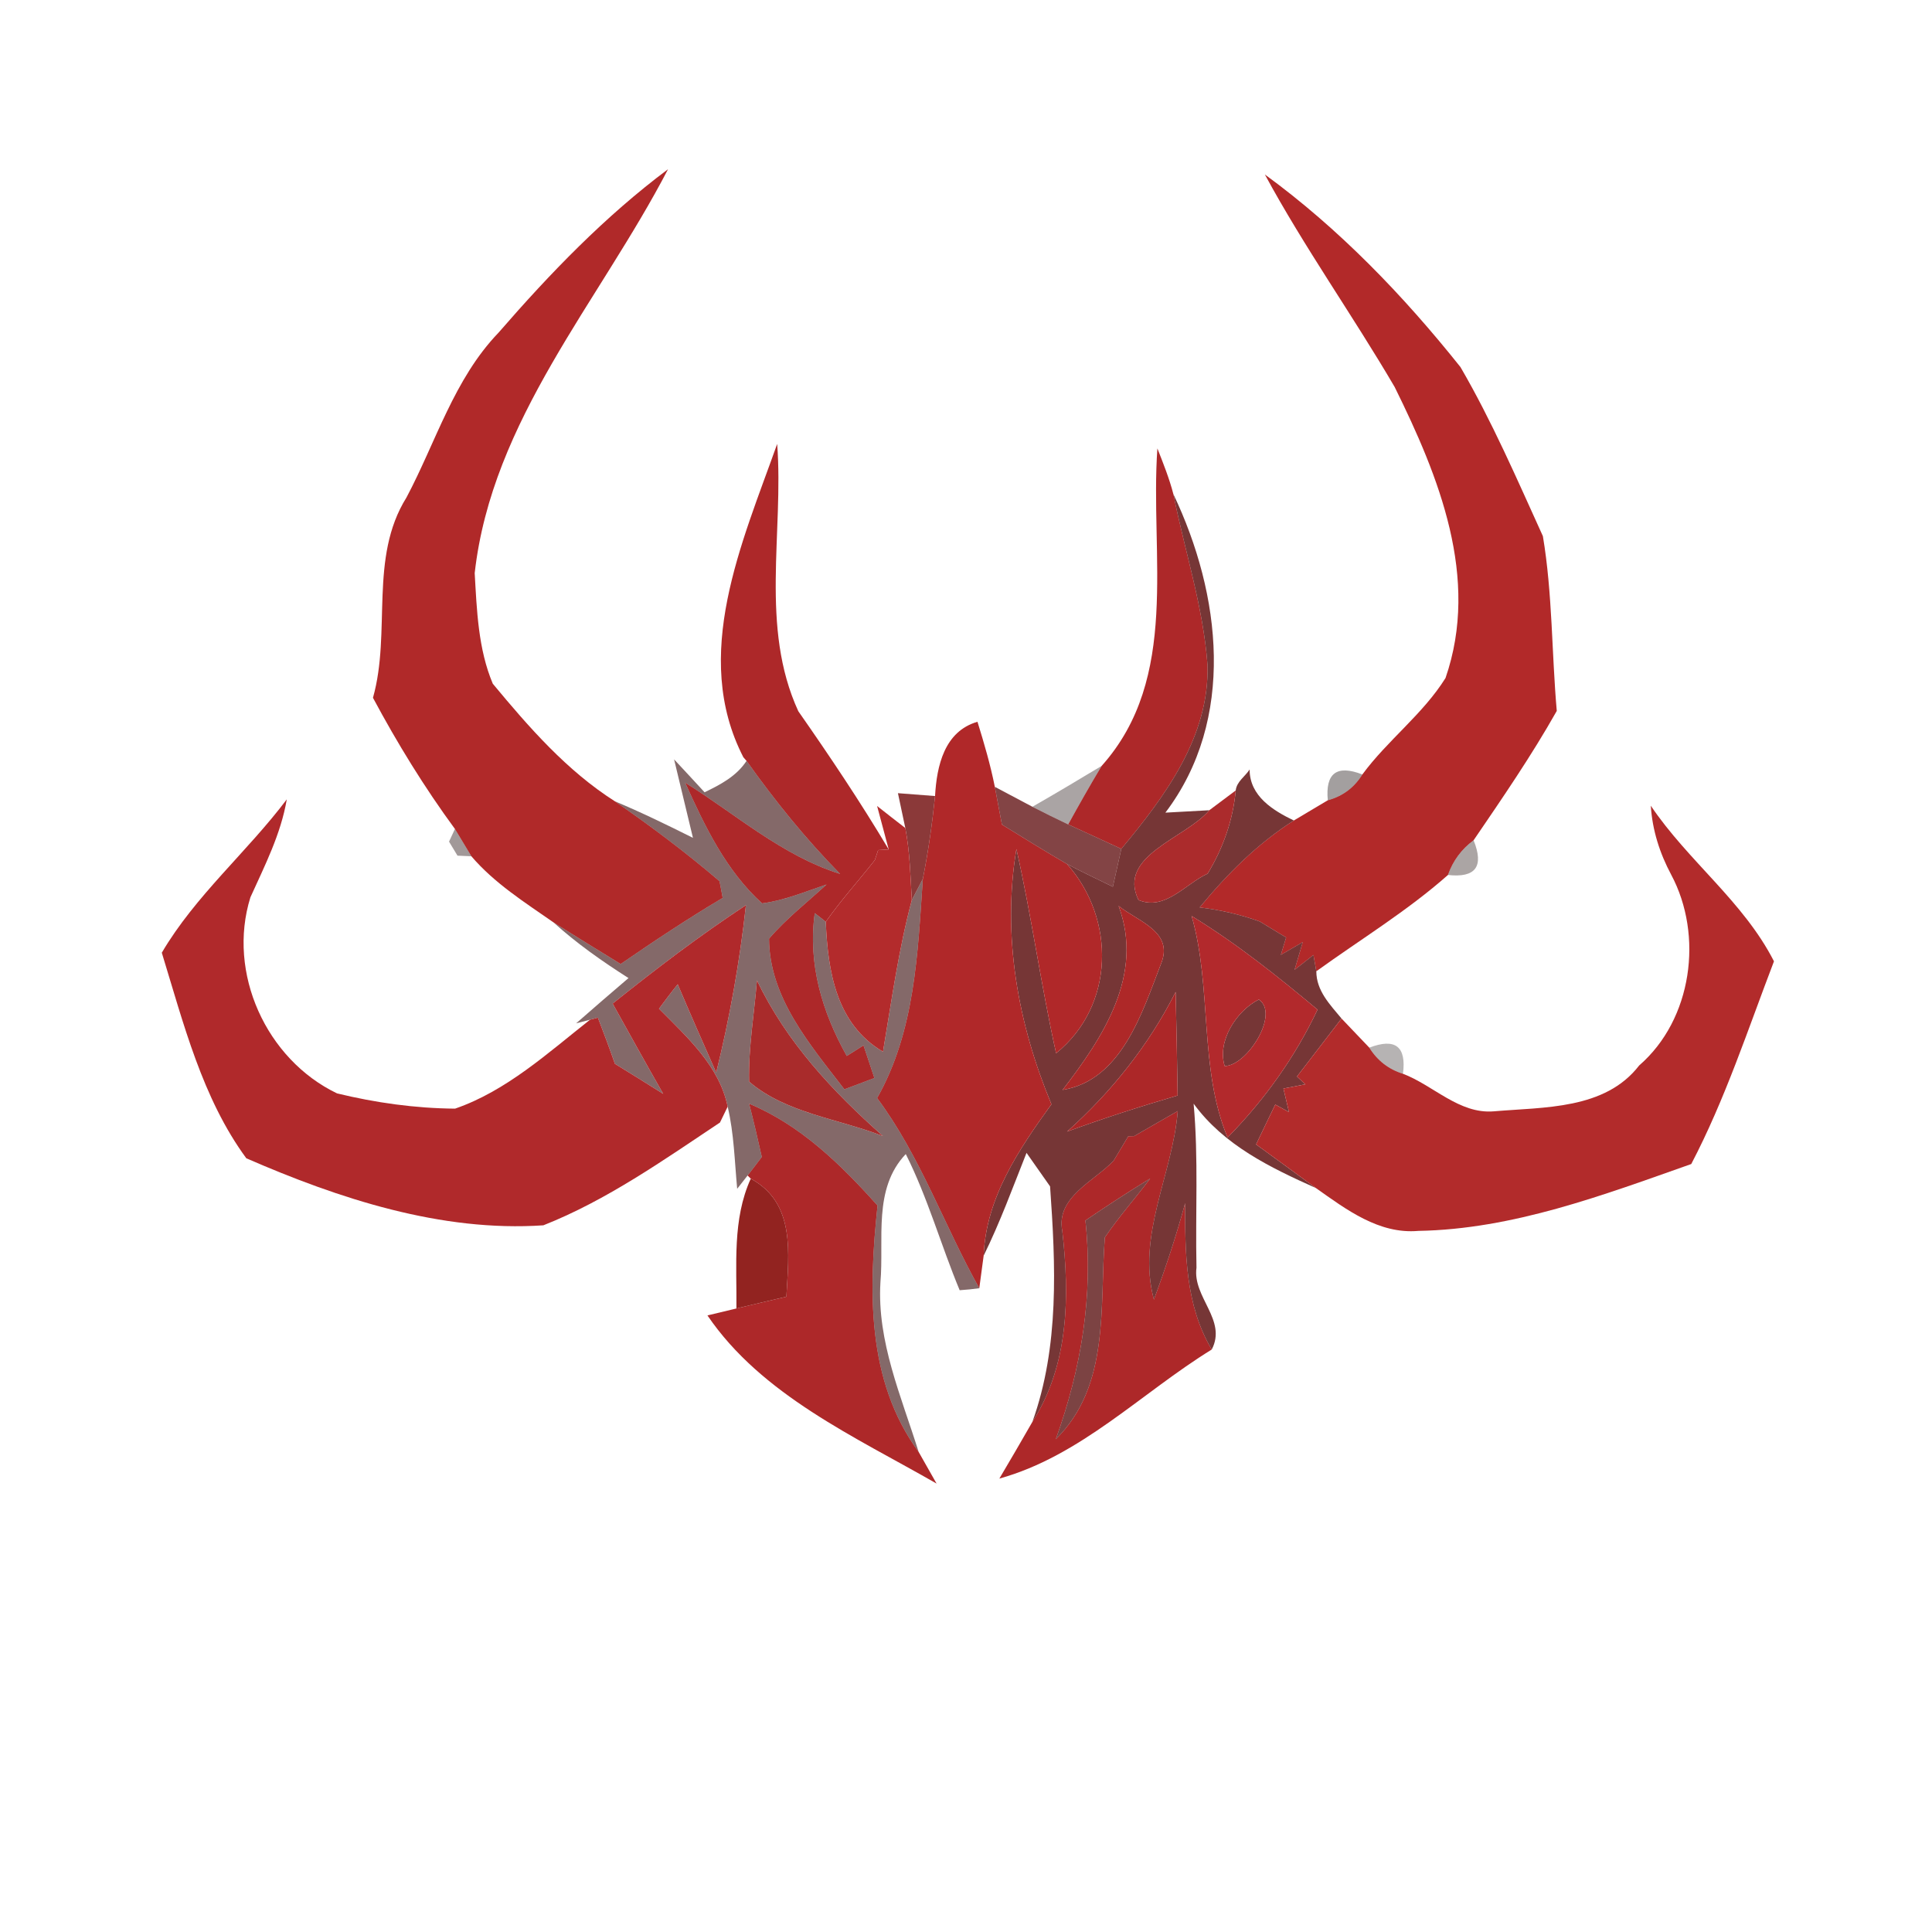 <svg width="128pt" height="128pt" viewBox="0 0 128 128" xmlns="http://www.w3.org/2000/svg">
    <path fill="#b02929" d="M33.02 22.05c3.42-3.94 7.05-7.71 11.24-10.84-4.55 8.76-11.67 16.6-12.81 26.76.14 2.45.23 5.04 1.2 7.33 2.39 2.88 4.9 5.76 8.09 7.79 2.39 1.65 4.72 3.4 6.93 5.29.06.28.16.84.21 1.11-2.31 1.37-4.55 2.86-6.76 4.38-1.49-.92-2.97-1.82-4.45-2.76-1.91-1.33-3.92-2.6-5.44-4.38l-1.09-1.81c-2.02-2.75-3.82-5.68-5.43-8.69 1.23-4.36-.28-9.27 2.22-13.27 1.95-3.67 3.15-7.85 6.09-10.91z"/>
    <path fill="#b22929" d="M83.8 11.56c4.92 3.59 9.18 8.02 12.96 12.76 2.09 3.59 3.74 7.42 5.46 11.2.64 3.81.58 7.73.92 11.58-1.67 2.96-3.6 5.77-5.51 8.57-.8.59-1.37 1.36-1.7 2.3-2.7 2.39-5.8 4.27-8.72 6.38l-.19-1.08-1.25.98.54-1.83-1.45.84.35-1.15c-.44-.26-1.31-.8-1.75-1.06-1.29-.46-2.61-.77-3.98-.93 1.81-2.2 3.83-4.23 6.24-5.76.56-.34 1.69-1 2.25-1.34.99-.27 1.75-.84 2.29-1.71 1.67-2.27 4.01-3.99 5.51-6.39 2.29-6.63-.44-13.35-3.37-19.28-2.78-4.75-5.98-9.24-8.6-14.08z"/>
    <path d="M49.25 50.17c-3.48-6.76-.08-14.22 2.24-20.76.44 5.89-1.16 12.14 1.4 17.71 2.09 2.99 4.12 6.02 5.99 9.16l-.7.04-.22.66c-1.07 1.37-2.25 2.66-3.25 4.09-.18-.15-.55-.43-.73-.57-.47 3.36.5 6.57 2.12 9.46l1.11-.7.72 2.16c-.5.19-1.49.57-1.99.75-2.25-2.94-4.97-6.05-4.99-9.98 1.14-1.33 2.53-2.41 3.81-3.59-1.4.47-2.79 1.06-4.27 1.25-2.39-2.16-3.8-5.12-5.1-8 3.37 2.1 6.41 4.83 10.27 6.05-2.28-2.32-4.32-4.84-6.2-7.49l-.21-.24zm27.43-20.46c.39.99.79 1.99 1.06 3.03.75 3.77 1.98 7.46 2.26 11.31.14 4.75-2.82 8.72-5.71 12.19-1.18-.54-2.35-1.08-3.52-1.62.72-1.31 1.45-2.6 2.22-3.88 5.22-5.84 3.19-13.95 3.69-21.03zM49.63 73.12c3.42 1.43 6.08 4.03 8.51 6.75-.59 5.57-.76 11.57 2.72 16.32.3.52.89 1.58 1.19 2.1-5.4-3.1-11.59-5.86-15.18-11.14.48-.12 1.44-.35 1.92-.46 1.1-.27 2.21-.52 3.31-.78.15-2.85.63-6.2-2.36-7.82l-.21-.21c.24-.31.71-.92.94-1.23-.26-1.18-.54-2.36-.84-3.53zm25.51 2.15c.96-.55 1.92-1.11 2.89-1.66-.34 4.2-2.73 8.23-1.58 12.49.78-2.11 1.48-4.23 2.07-6.39-.01 3.31.01 6.76 1.76 9.7-4.66 2.87-8.67 7.05-14.07 8.55.74-1.25 1.47-2.5 2.19-3.76 2.42-3.78 2.47-8.33 1.98-12.64-.44-2.25 2.12-3.3 3.4-4.66.25-.41.73-1.22.97-1.62l.39-.01m1.06 2.81c-1.45.89-2.88 1.82-4.29 2.78.54 4.95-.28 9.83-1.96 14.49 3.61-3.54 2.89-8.81 3.25-13.37.92-1.36 2.02-2.59 3-3.9z" fill="#ad2829"/>
    <g fill="#611717">
        <path opacity=".86" d="M77.74 32.74c3.16 6.63 4.16 14.91-.53 21.1l2.91-.16c-1.56 1.86-6.13 3-4.69 5.95 1.77.73 3.11-1.08 4.58-1.75 1.02-1.68 1.68-3.54 1.86-5.51.06-.59.63-.93.92-1.39 0 1.77 1.56 2.72 2.93 3.38-2.41 1.53-4.43 3.56-6.24 5.76 1.37.16 2.69.47 3.98.93.44.26 1.31.8 1.75 1.06l-.35 1.15 1.45-.84-.54 1.83 1.25-.98.19 1.08c0 1.29.9 2.2 1.67 3.13-.98 1.28-1.97 2.56-2.95 3.84l.55.52-1.45.28.37 1.56-.91-.5c-.43.88-.85 1.76-1.27 2.64 1.33.96 2.64 1.93 3.96 2.89-3.01-1.35-6.09-2.83-8.1-5.59.33 3.62.11 7.25.19 10.87-.27 1.96 2.04 3.46 1.01 5.42-1.75-2.94-1.77-6.39-1.76-9.7-.59 2.16-1.29 4.28-2.07 6.39-1.15-4.26 1.24-8.29 1.58-12.49-.97.55-1.93 1.11-2.89 1.66l-.39.01c-.24.4-.72 1.21-.97 1.62-1.28 1.36-3.84 2.41-3.4 4.66.49 4.31.44 8.86-1.98 12.64 1.79-5 1.54-10.38 1.17-15.6-.39-.55-1.17-1.66-1.56-2.22-.91 2.29-1.75 4.6-2.84 6.81.15-3.83 2.33-7.04 4.49-10.03-2.22-5.33-3.28-11.16-2.32-16.91 1.01 4.48 1.63 9.04 2.63 13.53 3.89-3.14 3.96-8.89.73-12.53 1 .52 2.02 1.01 3.03 1.5.14-.62.42-1.88.56-2.51 2.89-3.47 5.85-7.44 5.71-12.19-.28-3.85-1.51-7.54-2.26-11.31m-3.63 27.28c1.7 4.58-1.03 8.7-3.71 12.19 3.9-.64 5.27-5.12 6.51-8.33.9-2.15-1.5-2.82-2.8-3.86m4.84.67c1.37 4.79.47 10.09 2.38 14.67 2.44-2.48 4.47-5.32 5.96-8.47-2.66-2.22-5.37-4.39-8.34-6.2M70.7 74.97c2.41-.88 4.86-1.67 7.32-2.39-.03-2.29-.08-4.58-.13-6.86-1.78 3.52-4.25 6.62-7.19 9.25z"/>
        <path opacity=".86" d="M83.4 66.22c1.4.94-.77 4.39-2.26 4.41-.52-1.66.79-3.67 2.26-4.41z"/>
    </g>
    <path fill="#b02829" d="M61.95 52.74c.11-2 .62-4.29 2.81-4.92.44 1.42.86 2.85 1.15 4.31.12.63.35 1.88.47 2.5 1.43.89 2.87 1.77 4.32 2.62 3.23 3.64 3.16 9.39-.73 12.53-1-4.49-1.62-9.05-2.63-13.53-.96 5.75.1 11.58 2.32 16.91-2.16 2.99-4.34 6.2-4.49 10.03l-.29 2.16c-2.34-4.17-3.9-8.75-6.77-12.6 2.51-4.43 2.69-9.57 3.03-14.52.36-1.81.62-3.65.81-5.49z"/>
    <path fill="#390d0d" opacity=".62" d="M49.46 50.41c1.88 2.65 3.92 5.17 6.2 7.49-3.86-1.22-6.9-3.95-10.27-6.05 1.3 2.88 2.71 5.84 5.1 8 1.48-.19 2.87-.78 4.27-1.25-1.28 1.18-2.67 2.26-3.81 3.59.02 3.93 2.74 7.04 4.99 9.98.5-.18 1.49-.56 1.99-.75l-.72-2.16-1.11.7c-1.62-2.89-2.59-6.1-2.12-9.46.18.14.55.42.73.57.14 3.3.69 6.78 3.79 8.61.57-3.37 1.03-6.75 1.91-10.05l.73-1.4c-.34 4.95-.52 10.09-3.03 14.52 2.87 3.85 4.43 8.43 6.77 12.6-.43.06-.87.1-1.3.13-1.24-2.98-2.11-6.12-3.57-9.02-2.19 2.3-1.43 5.64-1.68 8.51-.23 3.92 1.39 7.56 2.53 11.22-3.48-4.75-3.31-10.75-2.72-16.32-2.43-2.72-5.09-5.32-8.51-6.75.3 1.17.58 2.35.84 3.53-.23.31-.7.92-.94 1.23l-.69.88c-.17-1.82-.21-3.66-.63-5.44-.55-2.7-2.7-4.62-4.55-6.49.41-.55.81-1.09 1.24-1.62.83 1.96 1.69 3.91 2.55 5.85.9-3.65 1.56-7.35 1.97-11.09-3.06 2.01-5.97 4.23-8.83 6.52 1.11 2 2.22 4 3.35 5.98-1.06-.67-2.13-1.33-3.2-1.99-.36-1.03-.74-2.05-1.13-3.06l-.52.14-.92.24c1.15-1.01 2.31-2.01 3.47-3-1.74-1.11-3.44-2.3-4.97-3.69 1.48.94 2.96 1.84 4.45 2.76 2.21-1.52 4.45-3.01 6.76-4.38-.05-.27-.15-.83-.21-1.11-2.21-1.89-4.54-3.64-6.93-5.29 1.75.73 3.47 1.57 5.17 2.42-.31-1.3-.94-3.9-1.25-5.2.51.54 1.52 1.64 2.02 2.18 1.06-.51 2.12-1.07 2.78-2.08m.69 14.54c-.18 2.23-.57 4.46-.52 6.71 2.43 2.09 5.93 2.46 8.87 3.61-3.34-2.96-6.41-6.25-8.35-10.32m6.08 11.34c.53.48.53.48 0 0z"/>
    <path fill="#140505" opacity=".36" d="M68.4 53.45c1.54-.88 3.06-1.79 4.59-2.71-.77 1.28-1.5 2.57-2.22 3.88-.8-.38-1.59-.77-2.37-1.17z"/>
    <path fill="#0e0303" opacity=".38" d="M87.97 53.02c-.17-1.8.6-2.37 2.29-1.71-.54.87-1.3 1.44-2.29 1.71z"/>
    <path fill="#641617" opacity=".8" d="M65.91 52.13c.62.33 1.87.99 2.49 1.32.78.4 1.57.79 2.37 1.17 1.17.54 2.34 1.08 3.52 1.62-.14.63-.42 1.89-.56 2.51-1.01-.49-2.03-.98-3.03-1.5-1.45-.85-2.89-1.73-4.32-2.62-.12-.62-.35-1.87-.47-2.5z"/>
    <path fill="#b0292b" d="M10.72 63.12c2.22-3.78 5.65-6.67 8.28-10.16-.39 2.3-1.46 4.39-2.41 6.49-1.56 5.01 1.05 10.74 5.74 12.99 2.55.62 5.18.99 7.82 1.01 3.4-1.17 6.15-3.69 8.94-5.89l.52-.14c.39 1.01.77 2.03 1.13 3.06 1.07.66 2.14 1.32 3.2 1.99-1.13-1.98-2.24-3.98-3.35-5.98 2.86-2.29 5.77-4.51 8.83-6.52-.41 3.74-1.07 7.44-1.97 11.09-.86-1.94-1.72-3.89-2.55-5.85-.43.53-.83 1.07-1.24 1.62 1.85 1.87 4 3.79 4.55 6.49l-.51 1.05c-3.74 2.49-7.5 5.15-11.7 6.81-6.77.46-13.55-1.77-19.68-4.44-2.92-3.97-4.17-8.97-5.6-13.62z"/>
    <path fill="#7a1c1c" opacity=".87" d="M59.49 52.55c.62.05 1.84.14 2.46.19-.19 1.84-.45 3.68-.81 5.49l-.73 1.4c-.09-1.59-.13-3.2-.43-4.77l-.49-2.31z"/>
    <path fill="#a92728" opacity=".98" d="M81.87 52.37c-.18 1.97-.84 3.83-1.86 5.51-1.47.67-2.81 2.48-4.58 1.75-1.44-2.95 3.13-4.09 4.69-5.95l1.75-1.31z"/>
    <path fill="#b32b2c" d="M58.11 53.4c.47.37 1.4 1.1 1.87 1.46.3 1.57.34 3.18.43 4.77-.88 3.3-1.34 6.68-1.91 10.05-3.1-1.83-3.65-5.31-3.79-8.61 1-1.43 2.18-2.72 3.25-4.09l.22-.66.7-.04-.77-2.88z"/>
    <path fill="#b22b2b" d="M110.72 57.95c-.76-1.42-1.25-2.96-1.35-4.57 2.46 3.66 6.14 6.35 8.16 10.31-1.73 4.52-3.23 9.13-5.48 13.43-5.84 2.06-11.81 4.32-18.08 4.43-2.61.23-4.78-1.42-6.79-2.84-1.32-.96-2.63-1.93-3.96-2.89.42-.88.84-1.76 1.27-2.64l.91.5-.37-1.56 1.45-.28-.55-.52c.98-1.28 1.97-2.56 2.95-3.84.46.48 1.38 1.45 1.84 1.93.53.85 1.27 1.43 2.23 1.73 2.02.77 3.72 2.67 6 2.49 3.34-.29 7.38-.1 9.65-3.04 3.52-3.05 4.27-8.62 2.12-12.64z"/>
    <path fill="#1a0605" opacity=".41" d="M30.14 54.92l1.09 1.81-.92-.04-.56-.93.39-.84z"/>
    <path fill="#180605" opacity=".36" d="M95.93 57.97c.33-.94.9-1.71 1.7-2.3.7 1.74.14 2.5-1.7 2.3z"/>
    <path fill="#ae2828" d="M74.11 60.02c1.3 1.04 3.7 1.71 2.8 3.86-1.24 3.21-2.61 7.69-6.51 8.33 2.68-3.49 5.41-7.61 3.71-12.19z"/>
    <path fill="#b2292c" d="M78.95 60.69c2.97 1.81 5.68 3.98 8.34 6.2-1.49 3.15-3.52 5.99-5.96 8.47-1.91-4.58-1.01-9.88-2.38-14.67m4.45 5.53c-1.47.74-2.78 2.75-2.26 4.41 1.49-.02 3.66-3.47 2.26-4.41z"/>
    <path fill="#a72727" opacity=".98" d="M50.15 64.95c1.94 4.07 5.01 7.36 8.35 10.32-2.94-1.15-6.44-1.52-8.87-3.61-.05-2.25.34-4.48.52-6.71z"/>
    <path fill="#ac2728" d="M70.7 74.97c2.94-2.63 5.41-5.73 7.19-9.25.05 2.28.1 4.57.13 6.86-2.46.72-4.91 1.51-7.32 2.39z"/>
    <path fill="#0a0202" opacity=".3" d="M90.72 69.41c1.72-.66 2.47-.08 2.23 1.73-.96-.3-1.7-.88-2.23-1.73z"/>
    <path fill="#8f2223" opacity=".87" d="M56.23 76.29c.53.48.53.48 0 0z"/>
    <path fill="#5b1515" opacity=".8" d="M76.2 78.08c-.98 1.31-2.08 2.54-3 3.9-.36 4.56.36 9.83-3.25 13.37 1.68-4.66 2.5-9.54 1.96-14.49 1.41-.96 2.84-1.89 4.29-2.78z"/>
    <path fill="#922320" d="M48.79 86.69c.03-2.89-.28-5.9.95-8.6 2.99 1.62 2.51 4.97 2.36 7.82-1.1.26-2.21.51-3.31.78z"/>
</svg>
